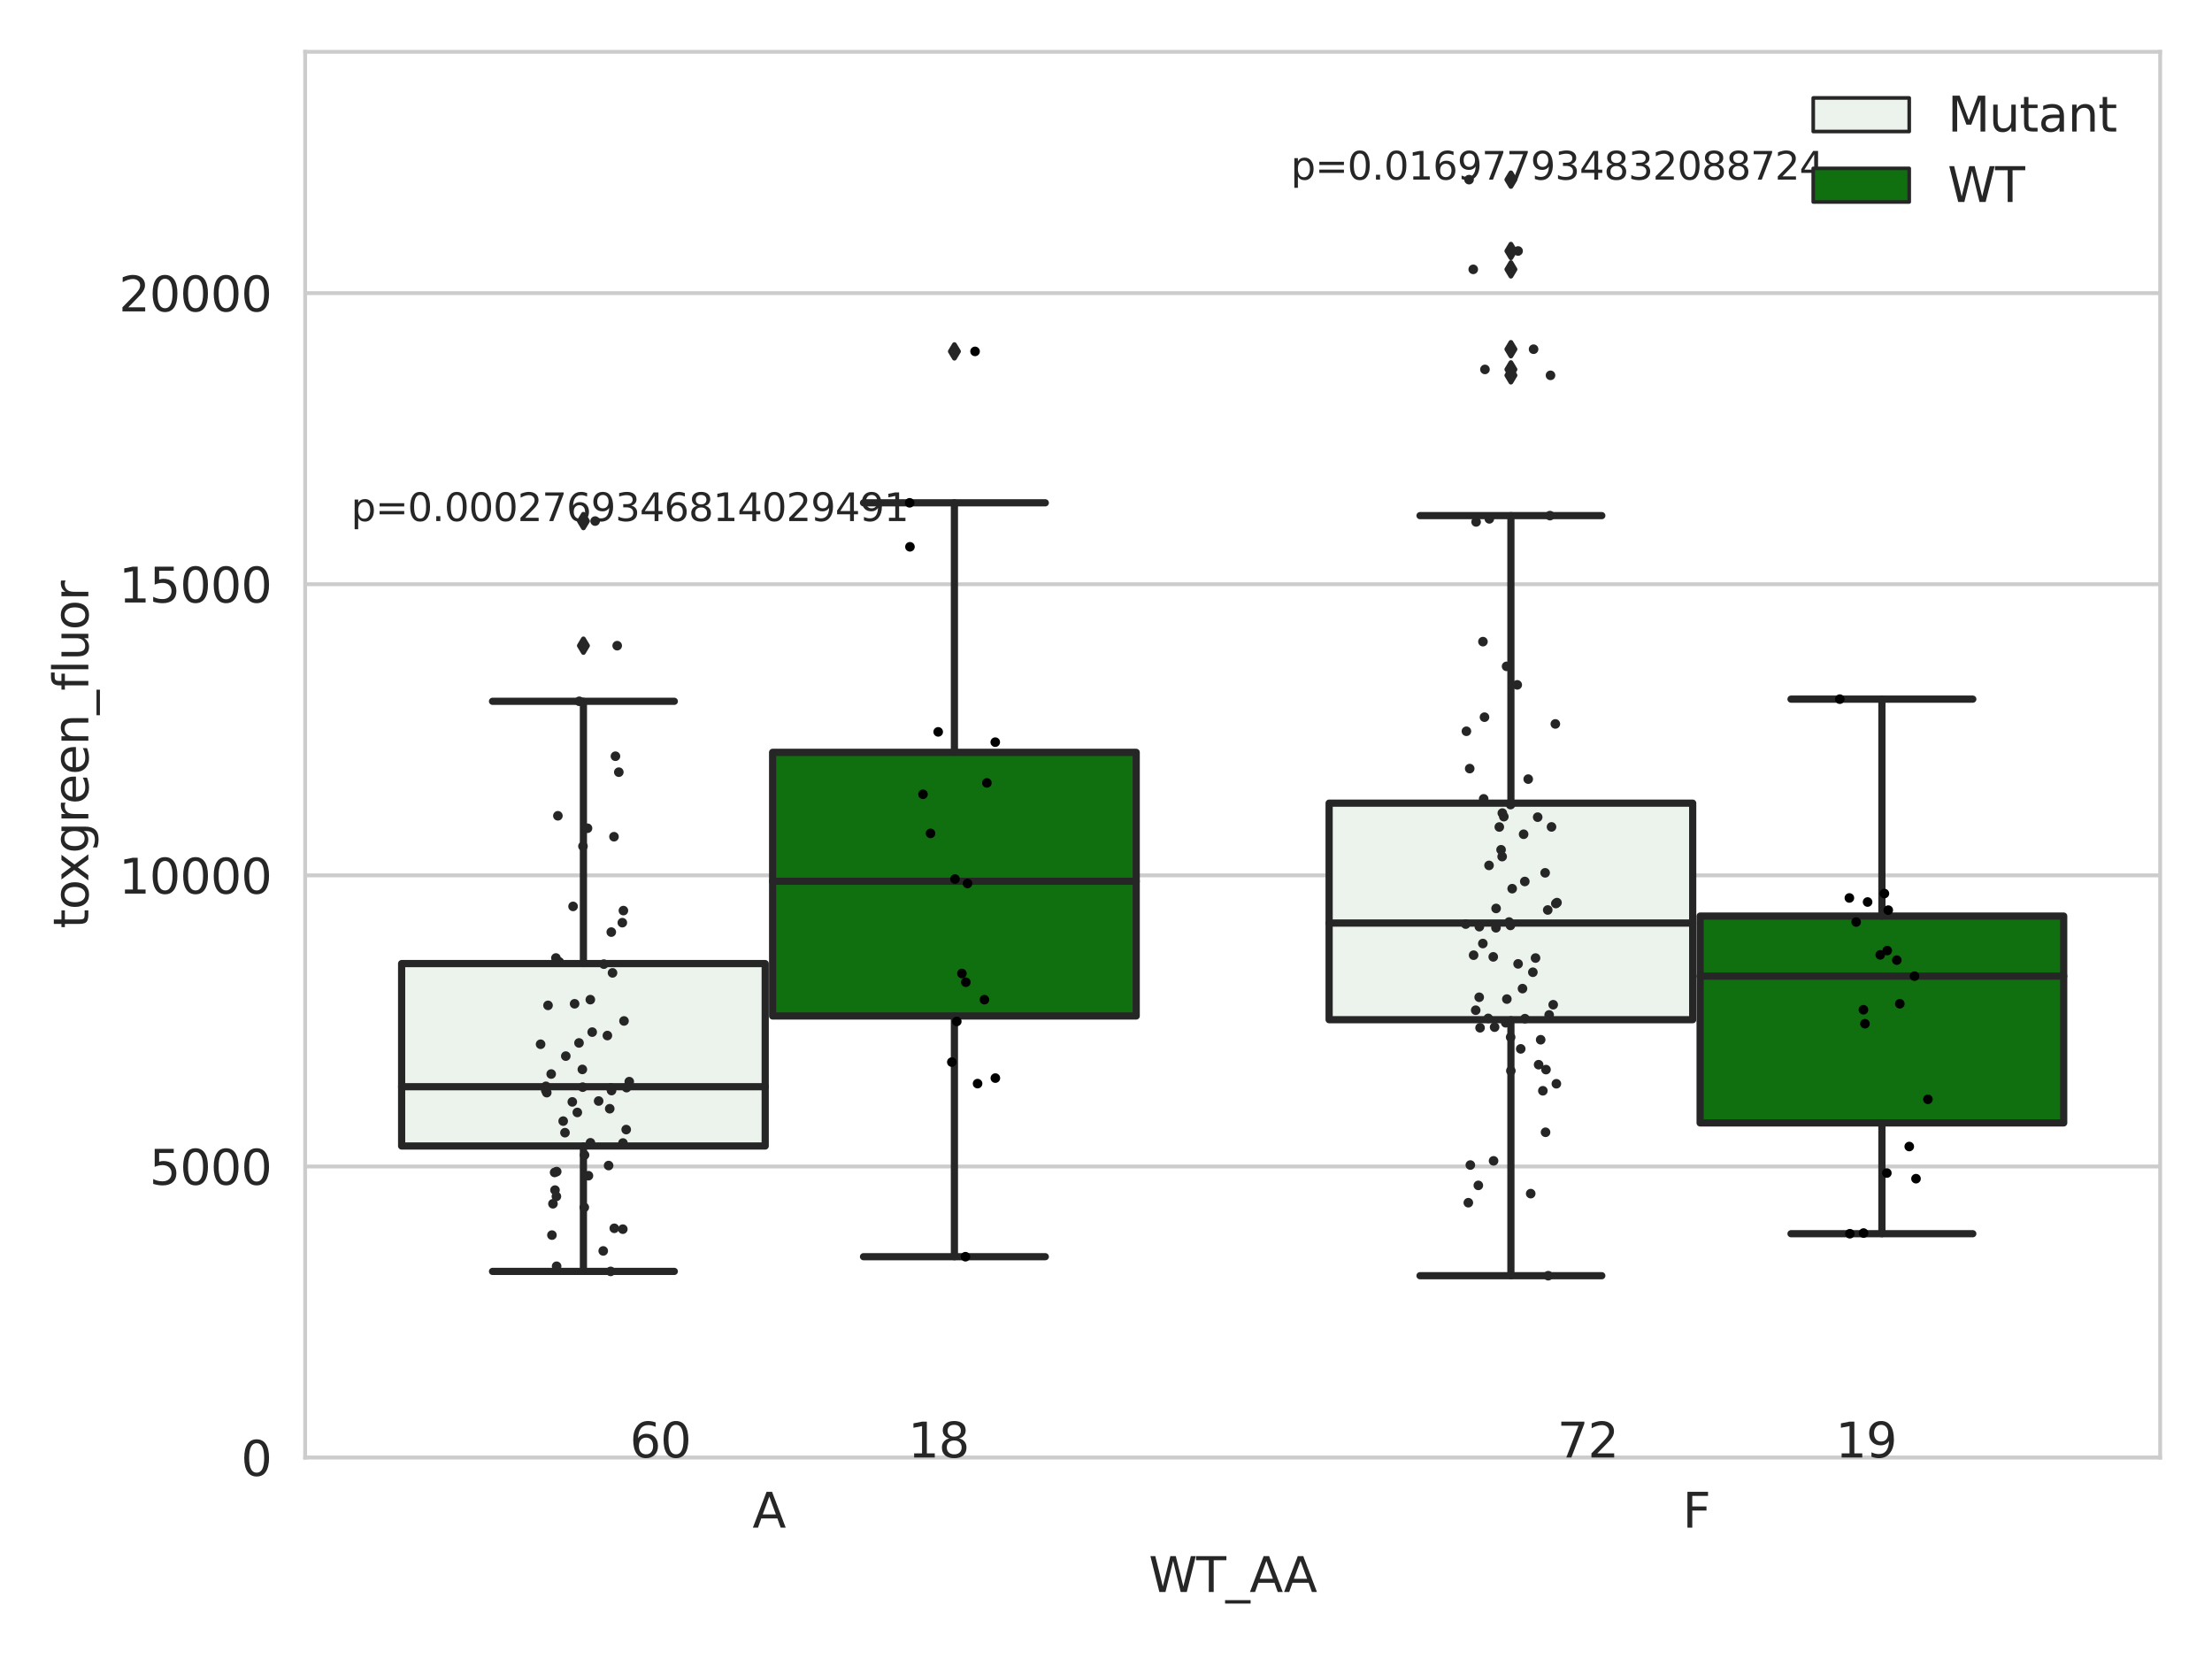 <?xml version="1.0" encoding="utf-8" standalone="no"?>
<!DOCTYPE svg PUBLIC "-//W3C//DTD SVG 1.1//EN"
  "http://www.w3.org/Graphics/SVG/1.1/DTD/svg11.dtd">
<svg xmlns:xlink="http://www.w3.org/1999/xlink" width="460.8pt" height="345.6pt" viewBox="0 0 460.8 345.6" xmlns="http://www.w3.org/2000/svg" version="1.1">
 <defs>
  <style type="text/css">*{stroke-linejoin: round; stroke-linecap: butt}</style>
 </defs>
 <g id="figure_1">
  <g id="patch_1">
   <path d="M 0 345.6 
L 460.8 345.6 
L 460.8 0 
L 0 0 
z
" style="fill: #ffffff"/>
  </g>
  <g id="axes_1">
   <g id="patch_2">
    <path d="M 63.571 303.64 
L 450 303.64 
L 450 10.8 
L 63.571 10.8 
z
" style="fill: #ffffff"/>
   </g>
   <g id="matplotlib.axis_1">
    <g id="xtick_1">
     <g id="text_1">
      <!-- A -->
      <g style="fill: #262626" transform="translate(156.758 318.238) scale(0.1 -0.1)">
       <defs>
        <path id="DejaVuSans-41" d="M 2188 4044 
L 1331 1722 
L 3047 1722 
L 2188 4044 
z
M 1831 4666 
L 2547 4666 
L 4325 0 
L 3669 0 
L 3244 1197 
L 1141 1197 
L 716 0 
L 50 0 
L 1831 4666 
z
" transform="scale(0.016)"/>
       </defs>
       <use xlink:href="#DejaVuSans-41"/>
      </g>
     </g>
    </g>
    <g id="xtick_2">
     <g id="text_2">
      <!-- F -->
      <g style="fill: #262626" transform="translate(350.517 318.238) scale(0.1 -0.1)">
       <defs>
        <path id="DejaVuSans-46" d="M 628 4666 
L 3309 4666 
L 3309 4134 
L 1259 4134 
L 1259 2759 
L 3109 2759 
L 3109 2228 
L 1259 2228 
L 1259 0 
L 628 0 
L 628 4666 
z
" transform="scale(0.016)"/>
       </defs>
       <use xlink:href="#DejaVuSans-46"/>
      </g>
     </g>
    </g>
    <g id="text_3">
     <!-- WT_AA -->
     <g style="fill: #262626" transform="translate(239.31 331.638) scale(0.1 -0.1)">
      <defs>
       <path id="DejaVuSans-57" d="M 213 4666 
L 850 4666 
L 1831 722 
L 2809 4666 
L 3519 4666 
L 4500 722 
L 5478 4666 
L 6119 4666 
L 4947 0 
L 4153 0 
L 3169 4050 
L 2175 0 
L 1381 0 
L 213 4666 
z
" transform="scale(0.016)"/>
       <path id="DejaVuSans-54" d="M -19 4666 
L 3928 4666 
L 3928 4134 
L 2272 4134 
L 2272 0 
L 1638 0 
L 1638 4134 
L -19 4134 
L -19 4666 
z
" transform="scale(0.016)"/>
       <path id="DejaVuSans-5f" d="M 3263 -1063 
L 3263 -1509 
L -63 -1509 
L -63 -1063 
L 3263 -1063 
z
" transform="scale(0.016)"/>
      </defs>
      <use xlink:href="#DejaVuSans-57"/>
      <use xlink:href="#DejaVuSans-54" x="98.877"/>
      <use xlink:href="#DejaVuSans-5f" x="159.961"/>
      <use xlink:href="#DejaVuSans-41" x="209.961"/>
      <use xlink:href="#DejaVuSans-41" x="281.119"/>
     </g>
    </g>
   </g>
   <g id="matplotlib.axis_2">
    <g id="ytick_1">
     <g id="line2d_1">
      <path d="M 63.571 303.64 
L 450 303.64 
" clip-path="url(#p0cdde1cd32)" style="fill: none; stroke: #cccccc; stroke-width: 0.8; stroke-linecap: round"/>
     </g>
     <g id="text_4">
      <!-- 0 -->
      <g style="fill: #262626" transform="translate(50.209 307.439) scale(0.1 -0.1)">
       <defs>
        <path id="DejaVuSans-30" d="M 2034 4250 
Q 1547 4250 1301 3770 
Q 1056 3291 1056 2328 
Q 1056 1369 1301 889 
Q 1547 409 2034 409 
Q 2525 409 2770 889 
Q 3016 1369 3016 2328 
Q 3016 3291 2770 3770 
Q 2525 4250 2034 4250 
z
M 2034 4750 
Q 2819 4750 3233 4129 
Q 3647 3509 3647 2328 
Q 3647 1150 3233 529 
Q 2819 -91 2034 -91 
Q 1250 -91 836 529 
Q 422 1150 422 2328 
Q 422 3509 836 4129 
Q 1250 4750 2034 4750 
z
" transform="scale(0.016)"/>
       </defs>
       <use xlink:href="#DejaVuSans-30"/>
      </g>
     </g>
    </g>
    <g id="ytick_2">
     <g id="line2d_2">
      <path d="M 63.571 242.997 
L 450 242.997 
" clip-path="url(#p0cdde1cd32)" style="fill: none; stroke: #cccccc; stroke-width: 0.8; stroke-linecap: round"/>
     </g>
     <g id="text_5">
      <!-- 5000 -->
      <g style="fill: #262626" transform="translate(31.121 246.796) scale(0.1 -0.1)">
       <defs>
        <path id="DejaVuSans-35" d="M 691 4666 
L 3169 4666 
L 3169 4134 
L 1269 4134 
L 1269 2991 
Q 1406 3038 1543 3061 
Q 1681 3084 1819 3084 
Q 2600 3084 3056 2656 
Q 3513 2228 3513 1497 
Q 3513 744 3044 326 
Q 2575 -91 1722 -91 
Q 1428 -91 1123 -41 
Q 819 9 494 109 
L 494 744 
Q 775 591 1075 516 
Q 1375 441 1709 441 
Q 2250 441 2565 725 
Q 2881 1009 2881 1497 
Q 2881 1984 2565 2268 
Q 2250 2553 1709 2553 
Q 1456 2553 1204 2497 
Q 953 2441 691 2322 
L 691 4666 
z
" transform="scale(0.016)"/>
       </defs>
       <use xlink:href="#DejaVuSans-35"/>
       <use xlink:href="#DejaVuSans-30" x="63.623"/>
       <use xlink:href="#DejaVuSans-30" x="127.246"/>
       <use xlink:href="#DejaVuSans-30" x="190.869"/>
      </g>
     </g>
    </g>
    <g id="ytick_3">
     <g id="line2d_3">
      <path d="M 63.571 182.354 
L 450 182.354 
" clip-path="url(#p0cdde1cd32)" style="fill: none; stroke: #cccccc; stroke-width: 0.8; stroke-linecap: round"/>
     </g>
     <g id="text_6">
      <!-- 10000 -->
      <g style="fill: #262626" transform="translate(24.759 186.153) scale(0.1 -0.1)">
       <defs>
        <path id="DejaVuSans-31" d="M 794 531 
L 1825 531 
L 1825 4091 
L 703 3866 
L 703 4441 
L 1819 4666 
L 2450 4666 
L 2450 531 
L 3481 531 
L 3481 0 
L 794 0 
L 794 531 
z
" transform="scale(0.016)"/>
       </defs>
       <use xlink:href="#DejaVuSans-31"/>
       <use xlink:href="#DejaVuSans-30" x="63.623"/>
       <use xlink:href="#DejaVuSans-30" x="127.246"/>
       <use xlink:href="#DejaVuSans-30" x="190.869"/>
       <use xlink:href="#DejaVuSans-30" x="254.492"/>
      </g>
     </g>
    </g>
    <g id="ytick_4">
     <g id="line2d_4">
      <path d="M 63.571 121.711 
L 450 121.711 
" clip-path="url(#p0cdde1cd32)" style="fill: none; stroke: #cccccc; stroke-width: 0.8; stroke-linecap: round"/>
     </g>
     <g id="text_7">
      <!-- 15000 -->
      <g style="fill: #262626" transform="translate(24.759 125.511) scale(0.1 -0.1)">
       <use xlink:href="#DejaVuSans-31"/>
       <use xlink:href="#DejaVuSans-35" x="63.623"/>
       <use xlink:href="#DejaVuSans-30" x="127.246"/>
       <use xlink:href="#DejaVuSans-30" x="190.869"/>
       <use xlink:href="#DejaVuSans-30" x="254.492"/>
      </g>
     </g>
    </g>
    <g id="ytick_5">
     <g id="line2d_5">
      <path d="M 63.571 61.069 
L 450 61.069 
" clip-path="url(#p0cdde1cd32)" style="fill: none; stroke: #cccccc; stroke-width: 0.8; stroke-linecap: round"/>
     </g>
     <g id="text_8">
      <!-- 20000 -->
      <g style="fill: #262626" transform="translate(24.759 64.868) scale(0.1 -0.1)">
       <defs>
        <path id="DejaVuSans-32" d="M 1228 531 
L 3431 531 
L 3431 0 
L 469 0 
L 469 531 
Q 828 903 1448 1529 
Q 2069 2156 2228 2338 
Q 2531 2678 2651 2914 
Q 2772 3150 2772 3378 
Q 2772 3750 2511 3984 
Q 2250 4219 1831 4219 
Q 1534 4219 1204 4116 
Q 875 4013 500 3803 
L 500 4441 
Q 881 4594 1212 4672 
Q 1544 4750 1819 4750 
Q 2544 4750 2975 4387 
Q 3406 4025 3406 3419 
Q 3406 3131 3298 2873 
Q 3191 2616 2906 2266 
Q 2828 2175 2409 1742 
Q 1991 1309 1228 531 
z
" transform="scale(0.016)"/>
       </defs>
       <use xlink:href="#DejaVuSans-32"/>
       <use xlink:href="#DejaVuSans-30" x="63.623"/>
       <use xlink:href="#DejaVuSans-30" x="127.246"/>
       <use xlink:href="#DejaVuSans-30" x="190.869"/>
       <use xlink:href="#DejaVuSans-30" x="254.492"/>
      </g>
     </g>
    </g>
    <g id="text_9">
     <!-- toxgreen_fluor -->
     <g style="fill: #262626" transform="translate(18.401 193.415) rotate(-90) scale(0.1 -0.1)">
      <defs>
       <path id="DejaVuSans-74" d="M 1172 4494 
L 1172 3500 
L 2356 3500 
L 2356 3053 
L 1172 3053 
L 1172 1153 
Q 1172 725 1289 603 
Q 1406 481 1766 481 
L 2356 481 
L 2356 0 
L 1766 0 
Q 1100 0 847 248 
Q 594 497 594 1153 
L 594 3053 
L 172 3053 
L 172 3500 
L 594 3500 
L 594 4494 
L 1172 4494 
z
" transform="scale(0.016)"/>
       <path id="DejaVuSans-6f" d="M 1959 3097 
Q 1497 3097 1228 2736 
Q 959 2375 959 1747 
Q 959 1119 1226 758 
Q 1494 397 1959 397 
Q 2419 397 2687 759 
Q 2956 1122 2956 1747 
Q 2956 2369 2687 2733 
Q 2419 3097 1959 3097 
z
M 1959 3584 
Q 2709 3584 3137 3096 
Q 3566 2609 3566 1747 
Q 3566 888 3137 398 
Q 2709 -91 1959 -91 
Q 1206 -91 779 398 
Q 353 888 353 1747 
Q 353 2609 779 3096 
Q 1206 3584 1959 3584 
z
" transform="scale(0.016)"/>
       <path id="DejaVuSans-78" d="M 3513 3500 
L 2247 1797 
L 3578 0 
L 2900 0 
L 1881 1375 
L 863 0 
L 184 0 
L 1544 1831 
L 300 3500 
L 978 3500 
L 1906 2253 
L 2834 3500 
L 3513 3500 
z
" transform="scale(0.016)"/>
       <path id="DejaVuSans-67" d="M 2906 1791 
Q 2906 2416 2648 2759 
Q 2391 3103 1925 3103 
Q 1463 3103 1205 2759 
Q 947 2416 947 1791 
Q 947 1169 1205 825 
Q 1463 481 1925 481 
Q 2391 481 2648 825 
Q 2906 1169 2906 1791 
z
M 3481 434 
Q 3481 -459 3084 -895 
Q 2688 -1331 1869 -1331 
Q 1566 -1331 1297 -1286 
Q 1028 -1241 775 -1147 
L 775 -588 
Q 1028 -725 1275 -790 
Q 1522 -856 1778 -856 
Q 2344 -856 2625 -561 
Q 2906 -266 2906 331 
L 2906 616 
Q 2728 306 2450 153 
Q 2172 0 1784 0 
Q 1141 0 747 490 
Q 353 981 353 1791 
Q 353 2603 747 3093 
Q 1141 3584 1784 3584 
Q 2172 3584 2450 3431 
Q 2728 3278 2906 2969 
L 2906 3500 
L 3481 3500 
L 3481 434 
z
" transform="scale(0.016)"/>
       <path id="DejaVuSans-72" d="M 2631 2963 
Q 2534 3019 2420 3045 
Q 2306 3072 2169 3072 
Q 1681 3072 1420 2755 
Q 1159 2438 1159 1844 
L 1159 0 
L 581 0 
L 581 3500 
L 1159 3500 
L 1159 2956 
Q 1341 3275 1631 3429 
Q 1922 3584 2338 3584 
Q 2397 3584 2469 3576 
Q 2541 3569 2628 3553 
L 2631 2963 
z
" transform="scale(0.016)"/>
       <path id="DejaVuSans-65" d="M 3597 1894 
L 3597 1613 
L 953 1613 
Q 991 1019 1311 708 
Q 1631 397 2203 397 
Q 2534 397 2845 478 
Q 3156 559 3463 722 
L 3463 178 
Q 3153 47 2828 -22 
Q 2503 -91 2169 -91 
Q 1331 -91 842 396 
Q 353 884 353 1716 
Q 353 2575 817 3079 
Q 1281 3584 2069 3584 
Q 2775 3584 3186 3129 
Q 3597 2675 3597 1894 
z
M 3022 2063 
Q 3016 2534 2758 2815 
Q 2500 3097 2075 3097 
Q 1594 3097 1305 2825 
Q 1016 2553 972 2059 
L 3022 2063 
z
" transform="scale(0.016)"/>
       <path id="DejaVuSans-6e" d="M 3513 2113 
L 3513 0 
L 2938 0 
L 2938 2094 
Q 2938 2591 2744 2837 
Q 2550 3084 2163 3084 
Q 1697 3084 1428 2787 
Q 1159 2491 1159 1978 
L 1159 0 
L 581 0 
L 581 3500 
L 1159 3500 
L 1159 2956 
Q 1366 3272 1645 3428 
Q 1925 3584 2291 3584 
Q 2894 3584 3203 3211 
Q 3513 2838 3513 2113 
z
" transform="scale(0.016)"/>
       <path id="DejaVuSans-66" d="M 2375 4863 
L 2375 4384 
L 1825 4384 
Q 1516 4384 1395 4259 
Q 1275 4134 1275 3809 
L 1275 3500 
L 2222 3500 
L 2222 3053 
L 1275 3053 
L 1275 0 
L 697 0 
L 697 3053 
L 147 3053 
L 147 3500 
L 697 3500 
L 697 3744 
Q 697 4328 969 4595 
Q 1241 4863 1831 4863 
L 2375 4863 
z
" transform="scale(0.016)"/>
       <path id="DejaVuSans-6c" d="M 603 4863 
L 1178 4863 
L 1178 0 
L 603 0 
L 603 4863 
z
" transform="scale(0.016)"/>
       <path id="DejaVuSans-75" d="M 544 1381 
L 544 3500 
L 1119 3500 
L 1119 1403 
Q 1119 906 1312 657 
Q 1506 409 1894 409 
Q 2359 409 2629 706 
Q 2900 1003 2900 1516 
L 2900 3500 
L 3475 3500 
L 3475 0 
L 2900 0 
L 2900 538 
Q 2691 219 2414 64 
Q 2138 -91 1772 -91 
Q 1169 -91 856 284 
Q 544 659 544 1381 
z
M 1991 3584 
L 1991 3584 
z
" transform="scale(0.016)"/>
      </defs>
      <use xlink:href="#DejaVuSans-74"/>
      <use xlink:href="#DejaVuSans-6f" x="39.209"/>
      <use xlink:href="#DejaVuSans-78" x="97.266"/>
      <use xlink:href="#DejaVuSans-67" x="156.445"/>
      <use xlink:href="#DejaVuSans-72" x="219.922"/>
      <use xlink:href="#DejaVuSans-65" x="258.785"/>
      <use xlink:href="#DejaVuSans-65" x="320.309"/>
      <use xlink:href="#DejaVuSans-6e" x="381.832"/>
      <use xlink:href="#DejaVuSans-5f" x="445.211"/>
      <use xlink:href="#DejaVuSans-66" x="495.211"/>
      <use xlink:href="#DejaVuSans-6c" x="530.416"/>
      <use xlink:href="#DejaVuSans-75" x="558.199"/>
      <use xlink:href="#DejaVuSans-6f" x="621.578"/>
      <use xlink:href="#DejaVuSans-72" x="682.76"/>
     </g>
    </g>
   </g>
   <g id="patch_3">
    <path d="M 83.666 238.735 
L 159.406 238.735 
L 159.406 200.73 
L 83.666 200.73 
L 83.666 238.735 
z
" clip-path="url(#p0cdde1cd32)" style="fill: #ecf2ec; stroke: #262626; stroke-width: 1.5; stroke-linejoin: miter"/>
   </g>
   <g id="patch_4">
    <path d="M 160.951 211.649 
L 236.691 211.649 
L 236.691 156.727 
L 160.951 156.727 
L 160.951 211.649 
z
" clip-path="url(#p0cdde1cd32)" style="fill: #107010; stroke: #262626; stroke-width: 1.5; stroke-linejoin: miter"/>
   </g>
   <g id="patch_5">
    <path d="M 276.88 212.421 
L 352.62 212.421 
L 352.62 167.311 
L 276.88 167.311 
L 276.88 212.421 
z
" clip-path="url(#p0cdde1cd32)" style="fill: #ecf2ec; stroke: #262626; stroke-width: 1.5; stroke-linejoin: miter"/>
   </g>
   <g id="patch_6">
    <path d="M 354.166 233.923 
L 429.906 233.923 
L 429.906 190.834 
L 354.166 190.834 
L 354.166 233.923 
z
" clip-path="url(#p0cdde1cd32)" style="fill: #107010; stroke: #262626; stroke-width: 1.5; stroke-linejoin: miter"/>
   </g>
   <g id="patch_7">
    <path d="M 160.178 303.64 
L 160.178 303.64 
L 160.178 303.64 
L 160.178 303.64 
z
" clip-path="url(#p0cdde1cd32)" style="fill: #ecf2ec; stroke: #262626; stroke-width: 0.75; stroke-linejoin: miter"/>
   </g>
   <g id="patch_8">
    <path d="M 160.178 303.64 
L 160.178 303.64 
L 160.178 303.64 
L 160.178 303.64 
z
" clip-path="url(#p0cdde1cd32)" style="fill: #107010; stroke: #262626; stroke-width: 0.75; stroke-linejoin: miter"/>
   </g>
   <g id="PathCollection_1"/>
   <g id="PathCollection_2"/>
   <g id="line2d_6">
    <path d="M 121.536 238.735 
L 121.536 264.855 
" clip-path="url(#p0cdde1cd32)" style="fill: none; stroke: #262626; stroke-width: 1.5; stroke-linecap: round"/>
   </g>
   <g id="line2d_7">
    <path d="M 121.536 200.73 
L 121.536 146.092 
" clip-path="url(#p0cdde1cd32)" style="fill: none; stroke: #262626; stroke-width: 1.5; stroke-linecap: round"/>
   </g>
   <g id="line2d_8">
    <path d="M 102.601 264.855 
L 140.471 264.855 
" clip-path="url(#p0cdde1cd32)" style="fill: none; stroke: #262626; stroke-width: 1.5; stroke-linecap: round"/>
   </g>
   <g id="line2d_9">
    <path d="M 102.601 146.092 
L 140.471 146.092 
" clip-path="url(#p0cdde1cd32)" style="fill: none; stroke: #262626; stroke-width: 1.5; stroke-linecap: round"/>
   </g>
   <g id="line2d_10">
    <defs>
     <path id="md5983e8d3a" d="M -0 1.414 
L 0.849 0 
L 0 -1.414 
L -0.849 -0 
z
" style="stroke: #262626; stroke-linejoin: miter"/>
    </defs>
    <g clip-path="url(#p0cdde1cd32)">
     <use xlink:href="#md5983e8d3a" x="121.536" y="108.549" style="fill: #262626; stroke: #262626; stroke-linejoin: miter"/>
     <use xlink:href="#md5983e8d3a" x="121.536" y="134.507" style="fill: #262626; stroke: #262626; stroke-linejoin: miter"/>
    </g>
   </g>
   <g id="line2d_11">
    <path d="M 198.821 211.649 
L 198.821 261.792 
" clip-path="url(#p0cdde1cd32)" style="fill: none; stroke: #262626; stroke-width: 1.5; stroke-linecap: round"/>
   </g>
   <g id="line2d_12">
    <path d="M 198.821 156.727 
L 198.821 104.744 
" clip-path="url(#p0cdde1cd32)" style="fill: none; stroke: #262626; stroke-width: 1.5; stroke-linecap: round"/>
   </g>
   <g id="line2d_13">
    <path d="M 179.886 261.792 
L 217.756 261.792 
" clip-path="url(#p0cdde1cd32)" style="fill: none; stroke: #262626; stroke-width: 1.5; stroke-linecap: round"/>
   </g>
   <g id="line2d_14">
    <path d="M 179.886 104.744 
L 217.756 104.744 
" clip-path="url(#p0cdde1cd32)" style="fill: none; stroke: #262626; stroke-width: 1.5; stroke-linecap: round"/>
   </g>
   <g id="line2d_15">
    <g clip-path="url(#p0cdde1cd32)">
     <use xlink:href="#md5983e8d3a" x="198.821" y="73.203" style="fill: #262626; stroke: #262626; stroke-linejoin: miter"/>
    </g>
   </g>
   <g id="line2d_16">
    <path d="M 314.75 212.421 
L 314.75 265.753 
" clip-path="url(#p0cdde1cd32)" style="fill: none; stroke: #262626; stroke-width: 1.5; stroke-linecap: round"/>
   </g>
   <g id="line2d_17">
    <path d="M 314.75 167.311 
L 314.75 107.414 
" clip-path="url(#p0cdde1cd32)" style="fill: none; stroke: #262626; stroke-width: 1.5; stroke-linecap: round"/>
   </g>
   <g id="line2d_18">
    <path d="M 295.815 265.753 
L 333.685 265.753 
" clip-path="url(#p0cdde1cd32)" style="fill: none; stroke: #262626; stroke-width: 1.5; stroke-linecap: round"/>
   </g>
   <g id="line2d_19">
    <path d="M 295.815 107.414 
L 333.685 107.414 
" clip-path="url(#p0cdde1cd32)" style="fill: none; stroke: #262626; stroke-width: 1.5; stroke-linecap: round"/>
   </g>
   <g id="line2d_20">
    <g clip-path="url(#p0cdde1cd32)">
     <use xlink:href="#md5983e8d3a" x="314.75" y="76.957" style="fill: #262626; stroke: #262626; stroke-linejoin: miter"/>
     <use xlink:href="#md5983e8d3a" x="314.75" y="56.112" style="fill: #262626; stroke: #262626; stroke-linejoin: miter"/>
     <use xlink:href="#md5983e8d3a" x="314.75" y="52.284" style="fill: #262626; stroke: #262626; stroke-linejoin: miter"/>
     <use xlink:href="#md5983e8d3a" x="314.75" y="78.189" style="fill: #262626; stroke: #262626; stroke-linejoin: miter"/>
     <use xlink:href="#md5983e8d3a" x="314.75" y="72.745" style="fill: #262626; stroke: #262626; stroke-linejoin: miter"/>
     <use xlink:href="#md5983e8d3a" x="314.75" y="37.422" style="fill: #262626; stroke: #262626; stroke-linejoin: miter"/>
    </g>
   </g>
   <g id="line2d_21">
    <path d="M 392.036 233.923 
L 392.036 257.005 
" clip-path="url(#p0cdde1cd32)" style="fill: none; stroke: #262626; stroke-width: 1.5; stroke-linecap: round"/>
   </g>
   <g id="line2d_22">
    <path d="M 392.036 190.834 
L 392.036 145.644 
" clip-path="url(#p0cdde1cd32)" style="fill: none; stroke: #262626; stroke-width: 1.5; stroke-linecap: round"/>
   </g>
   <g id="line2d_23">
    <path d="M 373.101 257.005 
L 410.971 257.005 
" clip-path="url(#p0cdde1cd32)" style="fill: none; stroke: #262626; stroke-width: 1.5; stroke-linecap: round"/>
   </g>
   <g id="line2d_24">
    <path d="M 373.101 145.644 
L 410.971 145.644 
" clip-path="url(#p0cdde1cd32)" style="fill: none; stroke: #262626; stroke-width: 1.5; stroke-linecap: round"/>
   </g>
   <g id="line2d_25"/>
   <g id="line2d_26">
    <path d="M 83.666 226.387 
L 159.406 226.387 
" clip-path="url(#p0cdde1cd32)" style="fill: none; stroke: #262626; stroke-width: 1.5; stroke-linecap: round"/>
   </g>
   <g id="line2d_27">
    <path d="M 160.951 183.583 
L 236.691 183.583 
" clip-path="url(#p0cdde1cd32)" style="fill: none; stroke: #262626; stroke-width: 1.5; stroke-linecap: round"/>
   </g>
   <g id="line2d_28">
    <path d="M 276.88 192.289 
L 352.62 192.289 
" clip-path="url(#p0cdde1cd32)" style="fill: none; stroke: #262626; stroke-width: 1.5; stroke-linecap: round"/>
   </g>
   <g id="line2d_29">
    <path d="M 354.166 203.349 
L 429.906 203.349 
" clip-path="url(#p0cdde1cd32)" style="fill: none; stroke: #262626; stroke-width: 1.5; stroke-linecap: round"/>
   </g>
   <g id="patch_9">
    <path d="M 63.571 303.64 
L 63.571 10.8 
" style="fill: none; stroke: #cccccc; stroke-width: 0.8; stroke-linejoin: miter; stroke-linecap: square"/>
   </g>
   <g id="patch_10">
    <path d="M 450 303.64 
L 450 10.8 
" style="fill: none; stroke: #cccccc; stroke-width: 0.8; stroke-linejoin: miter; stroke-linecap: square"/>
   </g>
   <g id="patch_11">
    <path d="M 63.571 303.64 
L 450 303.64 
" style="fill: none; stroke: #cccccc; stroke-width: 0.8; stroke-linejoin: miter; stroke-linecap: square"/>
   </g>
   <g id="patch_12">
    <path d="M 63.571 10.8 
L 450 10.8 
" style="fill: none; stroke: #cccccc; stroke-width: 0.8; stroke-linejoin: miter; stroke-linecap: square"/>
   </g>
   <g id="PathCollection_3">
    <defs>
     <path id="C0_0_8a0ca71377" d="M 0 1 
C 0.265 1 0.52 0.895 0.707 0.707 
C 0.895 0.52 1 0.265 1 -0 
C 1 -0.265 0.895 -0.52 0.707 -0.707 
C 0.52 -0.895 0.265 -1 0 -1 
C -0.265 -1 -0.52 -0.895 -0.707 -0.707 
C -0.895 -0.52 -1 -0.265 -1 0 
C -1 0.265 -0.895 0.52 -0.707 0.707 
C -0.52 0.895 -0.265 1 0 1 
z
"/>
    </defs>
    <g clip-path="url(#p0cdde1cd32)">
     <use xlink:href="#C0_0_8a0ca71377" x="127.34" y="194.174" style="fill: #262626"/>
    </g>
    <g clip-path="url(#p0cdde1cd32)">
     <use xlink:href="#C0_0_8a0ca71377" x="115.536" y="244.243" style="fill: #262626"/>
    </g>
    <g clip-path="url(#p0cdde1cd32)">
     <use xlink:href="#C0_0_8a0ca71377" x="125.79" y="200.846" style="fill: #262626"/>
    </g>
    <g clip-path="url(#p0cdde1cd32)">
     <use xlink:href="#C0_0_8a0ca71377" x="125.663" y="260.591" style="fill: #262626"/>
    </g>
    <g clip-path="url(#p0cdde1cd32)">
     <use xlink:href="#C0_0_8a0ca71377" x="123.365" y="215.009" style="fill: #262626"/>
    </g>
    <g clip-path="url(#p0cdde1cd32)">
     <use xlink:href="#C0_0_8a0ca71377" x="120.676" y="146.092" style="fill: #262626"/>
    </g>
    <g clip-path="url(#p0cdde1cd32)">
     <use xlink:href="#C0_0_8a0ca71377" x="117.694" y="235.959" style="fill: #262626"/>
    </g>
    <g clip-path="url(#p0cdde1cd32)">
     <use xlink:href="#C0_0_8a0ca71377" x="128.208" y="157.535" style="fill: #262626"/>
    </g>
    <g clip-path="url(#p0cdde1cd32)">
     <use xlink:href="#C0_0_8a0ca71377" x="123.979" y="108.549" style="fill: #262626"/>
    </g>
    <g clip-path="url(#p0cdde1cd32)">
     <use xlink:href="#C0_0_8a0ca71377" x="121.773" y="240.611" style="fill: #262626"/>
    </g>
    <g clip-path="url(#p0cdde1cd32)">
     <use xlink:href="#C0_0_8a0ca71377" x="129.992" y="212.682" style="fill: #262626"/>
    </g>
    <g clip-path="url(#p0cdde1cd32)">
     <use xlink:href="#C0_0_8a0ca71377" x="124.706" y="229.366" style="fill: #262626"/>
    </g>
    <g clip-path="url(#p0cdde1cd32)">
     <use xlink:href="#C0_0_8a0ca71377" x="129.772" y="238.11" style="fill: #262626"/>
    </g>
    <g clip-path="url(#p0cdde1cd32)">
     <use xlink:href="#C0_0_8a0ca71377" x="126.529" y="215.723" style="fill: #262626"/>
    </g>
    <g clip-path="url(#p0cdde1cd32)">
     <use xlink:href="#C0_0_8a0ca71377" x="117.864" y="220.005" style="fill: #262626"/>
    </g>
    <g clip-path="url(#p0cdde1cd32)">
     <use xlink:href="#C0_0_8a0ca71377" x="121.441" y="176.288" style="fill: #262626"/>
    </g>
    <g clip-path="url(#p0cdde1cd32)">
     <use xlink:href="#C0_0_8a0ca71377" x="115.19" y="250.767" style="fill: #262626"/>
    </g>
    <g clip-path="url(#p0cdde1cd32)">
     <use xlink:href="#C0_0_8a0ca71377" x="127.599" y="202.668" style="fill: #262626"/>
    </g>
    <g clip-path="url(#p0cdde1cd32)">
     <use xlink:href="#C0_0_8a0ca71377" x="119.702" y="209.107" style="fill: #262626"/>
    </g>
    <g clip-path="url(#p0cdde1cd32)">
     <use xlink:href="#C0_0_8a0ca71377" x="127.969" y="255.877" style="fill: #262626"/>
    </g>
    <g clip-path="url(#p0cdde1cd32)">
     <use xlink:href="#C0_0_8a0ca71377" x="126.784" y="242.803" style="fill: #262626"/>
    </g>
    <g clip-path="url(#p0cdde1cd32)">
     <use xlink:href="#C0_0_8a0ca71377" x="129.744" y="256.057" style="fill: #262626"/>
    </g>
    <g clip-path="url(#p0cdde1cd32)">
     <use xlink:href="#C0_0_8a0ca71377" x="120.267" y="231.741" style="fill: #262626"/>
    </g>
    <g clip-path="url(#p0cdde1cd32)">
     <use xlink:href="#C0_0_8a0ca71377" x="129.866" y="189.694" style="fill: #262626"/>
    </g>
    <g clip-path="url(#p0cdde1cd32)">
     <use xlink:href="#C0_0_8a0ca71377" x="116.219" y="169.944" style="fill: #262626"/>
    </g>
    <g clip-path="url(#p0cdde1cd32)">
     <use xlink:href="#C0_0_8a0ca71377" x="113.728" y="226.301" style="fill: #262626"/>
    </g>
    <g clip-path="url(#p0cdde1cd32)">
     <use xlink:href="#C0_0_8a0ca71377" x="127.227" y="226.624" style="fill: #262626"/>
    </g>
    <g clip-path="url(#p0cdde1cd32)">
     <use xlink:href="#C0_0_8a0ca71377" x="115.909" y="249.239" style="fill: #262626"/>
    </g>
    <g clip-path="url(#p0cdde1cd32)">
     <use xlink:href="#C0_0_8a0ca71377" x="127.905" y="174.303" style="fill: #262626"/>
    </g>
    <g clip-path="url(#p0cdde1cd32)">
     <use xlink:href="#C0_0_8a0ca71377" x="119.222" y="229.543" style="fill: #262626"/>
    </g>
    <g clip-path="url(#p0cdde1cd32)">
     <use xlink:href="#C0_0_8a0ca71377" x="113.901" y="227.618" style="fill: #262626"/>
    </g>
    <g clip-path="url(#p0cdde1cd32)">
     <use xlink:href="#C0_0_8a0ca71377" x="115.618" y="247.919" style="fill: #262626"/>
    </g>
    <g clip-path="url(#p0cdde1cd32)">
     <use xlink:href="#C0_0_8a0ca71377" x="121.315" y="222.778" style="fill: #262626"/>
    </g>
    <g clip-path="url(#p0cdde1cd32)">
     <use xlink:href="#C0_0_8a0ca71377" x="113.694" y="227.123" style="fill: #262626"/>
    </g>
    <g clip-path="url(#p0cdde1cd32)">
     <use xlink:href="#C0_0_8a0ca71377" x="116.505" y="200.381" style="fill: #262626"/>
    </g>
    <g clip-path="url(#p0cdde1cd32)">
     <use xlink:href="#C0_0_8a0ca71377" x="115.953" y="263.783" style="fill: #262626"/>
    </g>
    <g clip-path="url(#p0cdde1cd32)">
     <use xlink:href="#C0_0_8a0ca71377" x="127.396" y="227.186" style="fill: #262626"/>
    </g>
    <g clip-path="url(#p0cdde1cd32)">
     <use xlink:href="#C0_0_8a0ca71377" x="127.02" y="230.968" style="fill: #262626"/>
    </g>
    <g clip-path="url(#p0cdde1cd32)">
     <use xlink:href="#C0_0_8a0ca71377" x="123" y="238.062" style="fill: #262626"/>
    </g>
    <g clip-path="url(#p0cdde1cd32)">
     <use xlink:href="#C0_0_8a0ca71377" x="131.087" y="225.324" style="fill: #262626"/>
    </g>
    <g clip-path="url(#p0cdde1cd32)">
     <use xlink:href="#C0_0_8a0ca71377" x="130.524" y="226.572" style="fill: #262626"/>
    </g>
    <g clip-path="url(#p0cdde1cd32)">
     <use xlink:href="#C0_0_8a0ca71377" x="128.911" y="160.856" style="fill: #262626"/>
    </g>
    <g clip-path="url(#p0cdde1cd32)">
     <use xlink:href="#C0_0_8a0ca71377" x="122.39" y="172.539" style="fill: #262626"/>
    </g>
    <g clip-path="url(#p0cdde1cd32)">
     <use xlink:href="#C0_0_8a0ca71377" x="121.72" y="251.519" style="fill: #262626"/>
    </g>
    <g clip-path="url(#p0cdde1cd32)">
     <use xlink:href="#C0_0_8a0ca71377" x="119.382" y="188.82" style="fill: #262626"/>
    </g>
    <g clip-path="url(#p0cdde1cd32)">
     <use xlink:href="#C0_0_8a0ca71377" x="120.618" y="217.261" style="fill: #262626"/>
    </g>
    <g clip-path="url(#p0cdde1cd32)">
     <use xlink:href="#C0_0_8a0ca71377" x="114.163" y="209.437" style="fill: #262626"/>
    </g>
    <g clip-path="url(#p0cdde1cd32)">
     <use xlink:href="#C0_0_8a0ca71377" x="122.977" y="208.245" style="fill: #262626"/>
    </g>
    <g clip-path="url(#p0cdde1cd32)">
     <use xlink:href="#C0_0_8a0ca71377" x="112.616" y="217.536" style="fill: #262626"/>
    </g>
    <g clip-path="url(#p0cdde1cd32)">
     <use xlink:href="#C0_0_8a0ca71377" x="128.573" y="134.507" style="fill: #262626"/>
    </g>
    <g clip-path="url(#p0cdde1cd32)">
     <use xlink:href="#C0_0_8a0ca71377" x="117.321" y="233.548" style="fill: #262626"/>
    </g>
    <g clip-path="url(#p0cdde1cd32)">
     <use xlink:href="#C0_0_8a0ca71377" x="122.584" y="244.921" style="fill: #262626"/>
    </g>
    <g clip-path="url(#p0cdde1cd32)">
     <use xlink:href="#C0_0_8a0ca71377" x="115.972" y="244.061" style="fill: #262626"/>
    </g>
    <g clip-path="url(#p0cdde1cd32)">
     <use xlink:href="#C0_0_8a0ca71377" x="115.807" y="199.566" style="fill: #262626"/>
    </g>
    <g clip-path="url(#p0cdde1cd32)">
     <use xlink:href="#C0_0_8a0ca71377" x="129.642" y="192.209" style="fill: #262626"/>
    </g>
    <g clip-path="url(#p0cdde1cd32)">
     <use xlink:href="#C0_0_8a0ca71377" x="114.822" y="223.739" style="fill: #262626"/>
    </g>
    <g clip-path="url(#p0cdde1cd32)">
     <use xlink:href="#C0_0_8a0ca71377" x="130.449" y="235.31" style="fill: #262626"/>
    </g>
    <g clip-path="url(#p0cdde1cd32)">
     <use xlink:href="#C0_0_8a0ca71377" x="121.385" y="226.474" style="fill: #262626"/>
    </g>
    <g clip-path="url(#p0cdde1cd32)">
     <use xlink:href="#C0_0_8a0ca71377" x="127.206" y="264.855" style="fill: #262626"/>
    </g>
    <g clip-path="url(#p0cdde1cd32)">
     <use xlink:href="#C0_0_8a0ca71377" x="114.977" y="257.294" style="fill: #262626"/>
    </g>
   </g>
   <g id="PathCollection_4">
    <defs>
     <path id="C1_0_8d05afedce" d="M 0 1 
C 0.265 1 0.52 0.895 0.707 0.707 
C 0.895 0.52 1 0.265 1 -0 
C 1 -0.265 0.895 -0.52 0.707 -0.707 
C 0.52 -0.895 0.265 -1 0 -1 
C -0.265 -1 -0.52 -0.895 -0.707 -0.707 
C -0.895 -0.52 -1 -0.265 -1 0 
C -1 0.265 -0.895 0.52 -0.707 0.707 
C -0.52 0.895 -0.265 1 0 1 
z
"/>
    </defs>
    <g clip-path="url(#p0cdde1cd32)">
     <use xlink:href="#C1_0_8d05afedce" x="201.201" y="204.612"/>
    </g>
    <g clip-path="url(#p0cdde1cd32)">
     <use xlink:href="#C1_0_8d05afedce" x="201.122" y="261.792"/>
    </g>
    <g clip-path="url(#p0cdde1cd32)">
     <use xlink:href="#C1_0_8d05afedce" x="198.284" y="221.255"/>
    </g>
    <g clip-path="url(#p0cdde1cd32)">
     <use xlink:href="#C1_0_8d05afedce" x="201.557" y="184.042"/>
    </g>
    <g clip-path="url(#p0cdde1cd32)">
     <use xlink:href="#C1_0_8d05afedce" x="189.493" y="104.744"/>
    </g>
    <g clip-path="url(#p0cdde1cd32)">
     <use xlink:href="#C1_0_8d05afedce" x="203.122" y="73.203"/>
    </g>
    <g clip-path="url(#p0cdde1cd32)">
     <use xlink:href="#C1_0_8d05afedce" x="192.276" y="165.464"/>
    </g>
    <g clip-path="url(#p0cdde1cd32)">
     <use xlink:href="#C1_0_8d05afedce" x="198.946" y="183.124"/>
    </g>
    <g clip-path="url(#p0cdde1cd32)">
     <use xlink:href="#C1_0_8d05afedce" x="199.316" y="212.782"/>
    </g>
    <g clip-path="url(#p0cdde1cd32)">
     <use xlink:href="#C1_0_8d05afedce" x="200.382" y="202.8"/>
    </g>
    <g clip-path="url(#p0cdde1cd32)">
     <use xlink:href="#C1_0_8d05afedce" x="195.443" y="152.463"/>
    </g>
    <g clip-path="url(#p0cdde1cd32)">
     <use xlink:href="#C1_0_8d05afedce" x="189.56" y="113.91"/>
    </g>
    <g clip-path="url(#p0cdde1cd32)">
     <use xlink:href="#C1_0_8d05afedce" x="205.07" y="208.251"/>
    </g>
    <g clip-path="url(#p0cdde1cd32)">
     <use xlink:href="#C1_0_8d05afedce" x="203.648" y="225.737"/>
    </g>
    <g clip-path="url(#p0cdde1cd32)">
     <use xlink:href="#C1_0_8d05afedce" x="207.351" y="224.586"/>
    </g>
    <g clip-path="url(#p0cdde1cd32)">
     <use xlink:href="#C1_0_8d05afedce" x="207.33" y="154.605"/>
    </g>
    <g clip-path="url(#p0cdde1cd32)">
     <use xlink:href="#C1_0_8d05afedce" x="205.586" y="163.094"/>
    </g>
    <g clip-path="url(#p0cdde1cd32)">
     <use xlink:href="#C1_0_8d05afedce" x="193.848" y="173.613"/>
    </g>
   </g>
   <g id="PathCollection_5">
    <defs>
     <path id="C2_0_d4d74c12eb" d="M 0 1 
C 0.265 1 0.52 0.895 0.707 0.707 
C 0.895 0.52 1 0.265 1 -0 
C 1 -0.265 0.895 -0.52 0.707 -0.707 
C 0.52 -0.895 0.265 -1 0 -1 
C -0.265 -1 -0.52 -0.895 -0.707 -0.707 
C -0.895 -0.52 -1 -0.265 -1 0 
C -1 0.265 -0.895 0.52 -0.707 0.707 
C -0.52 0.895 -0.265 1 0 1 
z
"/>
    </defs>
    <g clip-path="url(#p0cdde1cd32)">
     <use xlink:href="#C2_0_d4d74c12eb" x="309.342" y="76.957" style="fill: #262626"/>
    </g>
    <g clip-path="url(#p0cdde1cd32)">
     <use xlink:href="#C2_0_d4d74c12eb" x="306.902" y="56.112" style="fill: #262626"/>
    </g>
    <g clip-path="url(#p0cdde1cd32)">
     <use xlink:href="#C2_0_d4d74c12eb" x="312.926" y="178.444" style="fill: #262626"/>
    </g>
    <g clip-path="url(#p0cdde1cd32)">
     <use xlink:href="#C2_0_d4d74c12eb" x="324.35" y="188.031" style="fill: #262626"/>
    </g>
    <g clip-path="url(#p0cdde1cd32)">
     <use xlink:href="#C2_0_d4d74c12eb" x="310.029" y="212.149" style="fill: #262626"/>
    </g>
    <g clip-path="url(#p0cdde1cd32)">
     <use xlink:href="#C2_0_d4d74c12eb" x="316.244" y="52.284" style="fill: #262626"/>
    </g>
    <g clip-path="url(#p0cdde1cd32)">
     <use xlink:href="#C2_0_d4d74c12eb" x="306.167" y="160.112" style="fill: #262626"/>
    </g>
    <g clip-path="url(#p0cdde1cd32)">
     <use xlink:href="#C2_0_d4d74c12eb" x="308.18" y="193.045" style="fill: #262626"/>
    </g>
    <g clip-path="url(#p0cdde1cd32)">
     <use xlink:href="#C2_0_d4d74c12eb" x="314.738" y="223.067" style="fill: #262626"/>
    </g>
    <g clip-path="url(#p0cdde1cd32)">
     <use xlink:href="#C2_0_d4d74c12eb" x="321.966" y="235.873" style="fill: #262626"/>
    </g>
    <g clip-path="url(#p0cdde1cd32)">
     <use xlink:href="#C2_0_d4d74c12eb" x="323" y="78.189" style="fill: #262626"/>
    </g>
    <g clip-path="url(#p0cdde1cd32)">
     <use xlink:href="#C2_0_d4d74c12eb" x="316.069" y="142.669" style="fill: #262626"/>
    </g>
    <g clip-path="url(#p0cdde1cd32)">
     <use xlink:href="#C2_0_d4d74c12eb" x="317.396" y="173.789" style="fill: #262626"/>
    </g>
    <g clip-path="url(#p0cdde1cd32)">
     <use xlink:href="#C2_0_d4d74c12eb" x="315.014" y="185.126" style="fill: #262626"/>
    </g>
    <g clip-path="url(#p0cdde1cd32)">
     <use xlink:href="#C2_0_d4d74c12eb" x="312.334" y="172.278" style="fill: #262626"/>
    </g>
    <g clip-path="url(#p0cdde1cd32)">
     <use xlink:href="#C2_0_d4d74c12eb" x="319.471" y="72.745" style="fill: #262626"/>
    </g>
    <g clip-path="url(#p0cdde1cd32)">
     <use xlink:href="#C2_0_d4d74c12eb" x="313.664" y="213.063" style="fill: #262626"/>
    </g>
    <g clip-path="url(#p0cdde1cd32)">
     <use xlink:href="#C2_0_d4d74c12eb" x="305.337" y="192.504" style="fill: #262626"/>
    </g>
    <g clip-path="url(#p0cdde1cd32)">
     <use xlink:href="#C2_0_d4d74c12eb" x="306.298" y="242.698" style="fill: #262626"/>
    </g>
    <g clip-path="url(#p0cdde1cd32)">
     <use xlink:href="#C2_0_d4d74c12eb" x="314.653" y="192.782" style="fill: #262626"/>
    </g>
    <g clip-path="url(#p0cdde1cd32)">
     <use xlink:href="#C2_0_d4d74c12eb" x="314.675" y="167.61" style="fill: #262626"/>
    </g>
    <g clip-path="url(#p0cdde1cd32)">
     <use xlink:href="#C2_0_d4d74c12eb" x="313.906" y="208.128" style="fill: #262626"/>
    </g>
    <g clip-path="url(#p0cdde1cd32)">
     <use xlink:href="#C2_0_d4d74c12eb" x="322.526" y="265.753" style="fill: #262626"/>
    </g>
    <g clip-path="url(#p0cdde1cd32)">
     <use xlink:href="#C2_0_d4d74c12eb" x="307.418" y="210.444" style="fill: #262626"/>
    </g>
    <g clip-path="url(#p0cdde1cd32)">
     <use xlink:href="#C2_0_d4d74c12eb" x="319.88" y="199.578" style="fill: #262626"/>
    </g>
    <g clip-path="url(#p0cdde1cd32)">
     <use xlink:href="#C2_0_d4d74c12eb" x="322.422" y="189.569" style="fill: #262626"/>
    </g>
    <g clip-path="url(#p0cdde1cd32)">
     <use xlink:href="#C2_0_d4d74c12eb" x="323.209" y="172.26" style="fill: #262626"/>
    </g>
    <g clip-path="url(#p0cdde1cd32)">
     <use xlink:href="#C2_0_d4d74c12eb" x="321.405" y="227.229" style="fill: #262626"/>
    </g>
    <g clip-path="url(#p0cdde1cd32)">
     <use xlink:href="#C2_0_d4d74c12eb" x="316.246" y="200.792" style="fill: #262626"/>
    </g>
    <g clip-path="url(#p0cdde1cd32)">
     <use xlink:href="#C2_0_d4d74c12eb" x="322.058" y="222.82" style="fill: #262626"/>
    </g>
    <g clip-path="url(#p0cdde1cd32)">
     <use xlink:href="#C2_0_d4d74c12eb" x="305.88" y="250.546" style="fill: #262626"/>
    </g>
    <g clip-path="url(#p0cdde1cd32)">
     <use xlink:href="#C2_0_d4d74c12eb" x="324.006" y="150.809" style="fill: #262626"/>
    </g>
    <g clip-path="url(#p0cdde1cd32)">
     <use xlink:href="#C2_0_d4d74c12eb" x="324.22" y="225.768" style="fill: #262626"/>
    </g>
    <g clip-path="url(#p0cdde1cd32)">
     <use xlink:href="#C2_0_d4d74c12eb" x="309.247" y="149.399" style="fill: #262626"/>
    </g>
    <g clip-path="url(#p0cdde1cd32)">
     <use xlink:href="#C2_0_d4d74c12eb" x="313.848" y="138.813" style="fill: #262626"/>
    </g>
    <g clip-path="url(#p0cdde1cd32)">
     <use xlink:href="#C2_0_d4d74c12eb" x="321.88" y="181.827" style="fill: #262626"/>
    </g>
    <g clip-path="url(#p0cdde1cd32)">
     <use xlink:href="#C2_0_d4d74c12eb" x="311.665" y="189.245" style="fill: #262626"/>
    </g>
    <g clip-path="url(#p0cdde1cd32)">
     <use xlink:href="#C2_0_d4d74c12eb" x="318.875" y="248.654" style="fill: #262626"/>
    </g>
    <g clip-path="url(#p0cdde1cd32)">
     <use xlink:href="#C2_0_d4d74c12eb" x="322.716" y="211.427" style="fill: #262626"/>
    </g>
    <g clip-path="url(#p0cdde1cd32)">
     <use xlink:href="#C2_0_d4d74c12eb" x="312.702" y="177.022" style="fill: #262626"/>
    </g>
    <g clip-path="url(#p0cdde1cd32)">
     <use xlink:href="#C2_0_d4d74c12eb" x="311.137" y="241.826" style="fill: #262626"/>
    </g>
    <g clip-path="url(#p0cdde1cd32)">
     <use xlink:href="#C2_0_d4d74c12eb" x="320.328" y="170.229" style="fill: #262626"/>
    </g>
    <g clip-path="url(#p0cdde1cd32)">
     <use xlink:href="#C2_0_d4d74c12eb" x="317.644" y="183.629" style="fill: #262626"/>
    </g>
    <g clip-path="url(#p0cdde1cd32)">
     <use xlink:href="#C2_0_d4d74c12eb" x="310.193" y="180.279" style="fill: #262626"/>
    </g>
    <g clip-path="url(#p0cdde1cd32)">
     <use xlink:href="#C2_0_d4d74c12eb" x="309.078" y="166.415" style="fill: #262626"/>
    </g>
    <g clip-path="url(#p0cdde1cd32)">
     <use xlink:href="#C2_0_d4d74c12eb" x="317.674" y="212.207" style="fill: #262626"/>
    </g>
    <g clip-path="url(#p0cdde1cd32)">
     <use xlink:href="#C2_0_d4d74c12eb" x="311.353" y="213.974" style="fill: #262626"/>
    </g>
    <g clip-path="url(#p0cdde1cd32)">
     <use xlink:href="#C2_0_d4d74c12eb" x="320.951" y="216.597" style="fill: #262626"/>
    </g>
    <g clip-path="url(#p0cdde1cd32)">
     <use xlink:href="#C2_0_d4d74c12eb" x="314.695" y="216.068" style="fill: #262626"/>
    </g>
    <g clip-path="url(#p0cdde1cd32)">
     <use xlink:href="#C2_0_d4d74c12eb" x="306.03" y="37.422" style="fill: #262626"/>
    </g>
    <g clip-path="url(#p0cdde1cd32)">
     <use xlink:href="#C2_0_d4d74c12eb" x="307.966" y="246.936" style="fill: #262626"/>
    </g>
    <g clip-path="url(#p0cdde1cd32)">
     <use xlink:href="#C2_0_d4d74c12eb" x="310.255" y="108.088" style="fill: #262626"/>
    </g>
    <g clip-path="url(#p0cdde1cd32)">
     <use xlink:href="#C2_0_d4d74c12eb" x="308.902" y="196.555" style="fill: #262626"/>
    </g>
    <g clip-path="url(#p0cdde1cd32)">
     <use xlink:href="#C2_0_d4d74c12eb" x="320.524" y="221.793" style="fill: #262626"/>
    </g>
    <g clip-path="url(#p0cdde1cd32)">
     <use xlink:href="#C2_0_d4d74c12eb" x="311.638" y="193.276" style="fill: #262626"/>
    </g>
    <g clip-path="url(#p0cdde1cd32)">
     <use xlink:href="#C2_0_d4d74c12eb" x="319.322" y="202.536" style="fill: #262626"/>
    </g>
    <g clip-path="url(#p0cdde1cd32)">
     <use xlink:href="#C2_0_d4d74c12eb" x="324.107" y="188.223" style="fill: #262626"/>
    </g>
    <g clip-path="url(#p0cdde1cd32)">
     <use xlink:href="#C2_0_d4d74c12eb" x="306.98" y="198.982" style="fill: #262626"/>
    </g>
    <g clip-path="url(#p0cdde1cd32)">
     <use xlink:href="#C2_0_d4d74c12eb" x="307.501" y="108.724" style="fill: #262626"/>
    </g>
    <g clip-path="url(#p0cdde1cd32)">
     <use xlink:href="#C2_0_d4d74c12eb" x="323.559" y="209.302" style="fill: #262626"/>
    </g>
    <g clip-path="url(#p0cdde1cd32)">
     <use xlink:href="#C2_0_d4d74c12eb" x="311.072" y="199.332" style="fill: #262626"/>
    </g>
    <g clip-path="url(#p0cdde1cd32)">
     <use xlink:href="#C2_0_d4d74c12eb" x="308.325" y="214.109" style="fill: #262626"/>
    </g>
    <g clip-path="url(#p0cdde1cd32)">
     <use xlink:href="#C2_0_d4d74c12eb" x="308.143" y="207.747" style="fill: #262626"/>
    </g>
    <g clip-path="url(#p0cdde1cd32)">
     <use xlink:href="#C2_0_d4d74c12eb" x="305.48" y="152.336" style="fill: #262626"/>
    </g>
    <g clip-path="url(#p0cdde1cd32)">
     <use xlink:href="#C2_0_d4d74c12eb" x="318.358" y="162.303" style="fill: #262626"/>
    </g>
    <g clip-path="url(#p0cdde1cd32)">
     <use xlink:href="#C2_0_d4d74c12eb" x="308.924" y="133.666" style="fill: #262626"/>
    </g>
    <g clip-path="url(#p0cdde1cd32)">
     <use xlink:href="#C2_0_d4d74c12eb" x="317.164" y="205.945" style="fill: #262626"/>
    </g>
    <g clip-path="url(#p0cdde1cd32)">
     <use xlink:href="#C2_0_d4d74c12eb" x="314.371" y="192.074" style="fill: #262626"/>
    </g>
    <g clip-path="url(#p0cdde1cd32)">
     <use xlink:href="#C2_0_d4d74c12eb" x="316.796" y="218.499" style="fill: #262626"/>
    </g>
    <g clip-path="url(#p0cdde1cd32)">
     <use xlink:href="#C2_0_d4d74c12eb" x="313.276" y="170.125" style="fill: #262626"/>
    </g>
    <g clip-path="url(#p0cdde1cd32)">
     <use xlink:href="#C2_0_d4d74c12eb" x="322.885" y="107.414" style="fill: #262626"/>
    </g>
    <g clip-path="url(#p0cdde1cd32)">
     <use xlink:href="#C2_0_d4d74c12eb" x="312.964" y="169.383" style="fill: #262626"/>
    </g>
   </g>
   <g id="PathCollection_6">
    <defs>
     <path id="C3_0_6e168a7c73" d="M 0 1 
C 0.265 1 0.52 0.895 0.707 0.707 
C 0.895 0.52 1 0.265 1 -0 
C 1 -0.265 0.895 -0.52 0.707 -0.707 
C 0.52 -0.895 0.265 -1 0 -1 
C -0.265 -1 -0.52 -0.895 -0.707 -0.707 
C -0.895 -0.52 -1 -0.265 -1 0 
C -1 0.265 -0.895 0.52 -0.707 0.707 
C -0.52 0.895 -0.265 1 0 1 
z
"/>
    </defs>
    <g clip-path="url(#p0cdde1cd32)">
     <use xlink:href="#C3_0_6e168a7c73" x="388.215" y="256.866"/>
    </g>
    <g clip-path="url(#p0cdde1cd32)">
     <use xlink:href="#C3_0_6e168a7c73" x="385.359" y="257.005"/>
    </g>
    <g clip-path="url(#p0cdde1cd32)">
     <use xlink:href="#C3_0_6e168a7c73" x="397.733" y="238.841"/>
    </g>
    <g clip-path="url(#p0cdde1cd32)">
     <use xlink:href="#C3_0_6e168a7c73" x="401.619" y="229.005"/>
    </g>
    <g clip-path="url(#p0cdde1cd32)">
     <use xlink:href="#C3_0_6e168a7c73" x="385.26" y="187.061"/>
    </g>
    <g clip-path="url(#p0cdde1cd32)">
     <use xlink:href="#C3_0_6e168a7c73" x="398.829" y="203.349"/>
    </g>
    <g clip-path="url(#p0cdde1cd32)">
     <use xlink:href="#C3_0_6e168a7c73" x="392.557" y="186.144"/>
    </g>
    <g clip-path="url(#p0cdde1cd32)">
     <use xlink:href="#C3_0_6e168a7c73" x="395.141" y="200.014"/>
    </g>
    <g clip-path="url(#p0cdde1cd32)">
     <use xlink:href="#C3_0_6e168a7c73" x="383.26" y="145.644"/>
    </g>
    <g clip-path="url(#p0cdde1cd32)">
     <use xlink:href="#C3_0_6e168a7c73" x="386.673" y="192.072"/>
    </g>
    <g clip-path="url(#p0cdde1cd32)">
     <use xlink:href="#C3_0_6e168a7c73" x="388.19" y="210.352"/>
    </g>
    <g clip-path="url(#p0cdde1cd32)">
     <use xlink:href="#C3_0_6e168a7c73" x="388.505" y="213.265"/>
    </g>
    <g clip-path="url(#p0cdde1cd32)">
     <use xlink:href="#C3_0_6e168a7c73" x="393.065" y="244.367"/>
    </g>
    <g clip-path="url(#p0cdde1cd32)">
     <use xlink:href="#C3_0_6e168a7c73" x="393.358" y="189.596"/>
    </g>
    <g clip-path="url(#p0cdde1cd32)">
     <use xlink:href="#C3_0_6e168a7c73" x="393.149" y="198.022"/>
    </g>
    <g clip-path="url(#p0cdde1cd32)">
     <use xlink:href="#C3_0_6e168a7c73" x="389.056" y="187.906"/>
    </g>
    <g clip-path="url(#p0cdde1cd32)">
     <use xlink:href="#C3_0_6e168a7c73" x="399.139" y="245.541"/>
    </g>
    <g clip-path="url(#p0cdde1cd32)">
     <use xlink:href="#C3_0_6e168a7c73" x="395.763" y="209.101"/>
    </g>
    <g clip-path="url(#p0cdde1cd32)">
     <use xlink:href="#C3_0_6e168a7c73" x="391.689" y="198.915"/>
    </g>
   </g>
   <g id="text_10">
    <!-- 60 -->
    <g style="fill: #262626" transform="translate(131.196 303.62) scale(0.1 -0.1)">
     <defs>
      <path id="DejaVuSans-36" d="M 2113 2584 
Q 1688 2584 1439 2293 
Q 1191 2003 1191 1497 
Q 1191 994 1439 701 
Q 1688 409 2113 409 
Q 2538 409 2786 701 
Q 3034 994 3034 1497 
Q 3034 2003 2786 2293 
Q 2538 2584 2113 2584 
z
M 3366 4563 
L 3366 3988 
Q 3128 4100 2886 4159 
Q 2644 4219 2406 4219 
Q 1781 4219 1451 3797 
Q 1122 3375 1075 2522 
Q 1259 2794 1537 2939 
Q 1816 3084 2150 3084 
Q 2853 3084 3261 2657 
Q 3669 2231 3669 1497 
Q 3669 778 3244 343 
Q 2819 -91 2113 -91 
Q 1303 -91 875 529 
Q 447 1150 447 2328 
Q 447 3434 972 4092 
Q 1497 4750 2381 4750 
Q 2619 4750 2861 4703 
Q 3103 4656 3366 4563 
z
" transform="scale(0.016)"/>
     </defs>
     <use xlink:href="#DejaVuSans-36"/>
     <use xlink:href="#DejaVuSans-30" x="63.623"/>
    </g>
   </g>
   <g id="text_11">
    <!-- p=0.0002769346814029491 -->
    <g style="fill: #262626" transform="translate(73.134 108.548) scale(0.08 -0.08)">
     <defs>
      <path id="DejaVuSans-70" d="M 1159 525 
L 1159 -1331 
L 581 -1331 
L 581 3500 
L 1159 3500 
L 1159 2969 
Q 1341 3281 1617 3432 
Q 1894 3584 2278 3584 
Q 2916 3584 3314 3078 
Q 3713 2572 3713 1747 
Q 3713 922 3314 415 
Q 2916 -91 2278 -91 
Q 1894 -91 1617 61 
Q 1341 213 1159 525 
z
M 3116 1747 
Q 3116 2381 2855 2742 
Q 2594 3103 2138 3103 
Q 1681 3103 1420 2742 
Q 1159 2381 1159 1747 
Q 1159 1113 1420 752 
Q 1681 391 2138 391 
Q 2594 391 2855 752 
Q 3116 1113 3116 1747 
z
" transform="scale(0.016)"/>
      <path id="DejaVuSans-3d" d="M 678 2906 
L 4684 2906 
L 4684 2381 
L 678 2381 
L 678 2906 
z
M 678 1631 
L 4684 1631 
L 4684 1100 
L 678 1100 
L 678 1631 
z
" transform="scale(0.016)"/>
      <path id="DejaVuSans-2e" d="M 684 794 
L 1344 794 
L 1344 0 
L 684 0 
L 684 794 
z
" transform="scale(0.016)"/>
      <path id="DejaVuSans-37" d="M 525 4666 
L 3525 4666 
L 3525 4397 
L 1831 0 
L 1172 0 
L 2766 4134 
L 525 4134 
L 525 4666 
z
" transform="scale(0.016)"/>
      <path id="DejaVuSans-39" d="M 703 97 
L 703 672 
Q 941 559 1184 500 
Q 1428 441 1663 441 
Q 2288 441 2617 861 
Q 2947 1281 2994 2138 
Q 2813 1869 2534 1725 
Q 2256 1581 1919 1581 
Q 1219 1581 811 2004 
Q 403 2428 403 3163 
Q 403 3881 828 4315 
Q 1253 4750 1959 4750 
Q 2769 4750 3195 4129 
Q 3622 3509 3622 2328 
Q 3622 1225 3098 567 
Q 2575 -91 1691 -91 
Q 1453 -91 1209 -44 
Q 966 3 703 97 
z
M 1959 2075 
Q 2384 2075 2632 2365 
Q 2881 2656 2881 3163 
Q 2881 3666 2632 3958 
Q 2384 4250 1959 4250 
Q 1534 4250 1286 3958 
Q 1038 3666 1038 3163 
Q 1038 2656 1286 2365 
Q 1534 2075 1959 2075 
z
" transform="scale(0.016)"/>
      <path id="DejaVuSans-33" d="M 2597 2516 
Q 3050 2419 3304 2112 
Q 3559 1806 3559 1356 
Q 3559 666 3084 287 
Q 2609 -91 1734 -91 
Q 1441 -91 1130 -33 
Q 819 25 488 141 
L 488 750 
Q 750 597 1062 519 
Q 1375 441 1716 441 
Q 2309 441 2620 675 
Q 2931 909 2931 1356 
Q 2931 1769 2642 2001 
Q 2353 2234 1838 2234 
L 1294 2234 
L 1294 2753 
L 1863 2753 
Q 2328 2753 2575 2939 
Q 2822 3125 2822 3475 
Q 2822 3834 2567 4026 
Q 2313 4219 1838 4219 
Q 1578 4219 1281 4162 
Q 984 4106 628 3988 
L 628 4550 
Q 988 4650 1302 4700 
Q 1616 4750 1894 4750 
Q 2613 4750 3031 4423 
Q 3450 4097 3450 3541 
Q 3450 3153 3228 2886 
Q 3006 2619 2597 2516 
z
" transform="scale(0.016)"/>
      <path id="DejaVuSans-34" d="M 2419 4116 
L 825 1625 
L 2419 1625 
L 2419 4116 
z
M 2253 4666 
L 3047 4666 
L 3047 1625 
L 3713 1625 
L 3713 1100 
L 3047 1100 
L 3047 0 
L 2419 0 
L 2419 1100 
L 313 1100 
L 313 1709 
L 2253 4666 
z
" transform="scale(0.016)"/>
      <path id="DejaVuSans-38" d="M 2034 2216 
Q 1584 2216 1326 1975 
Q 1069 1734 1069 1313 
Q 1069 891 1326 650 
Q 1584 409 2034 409 
Q 2484 409 2743 651 
Q 3003 894 3003 1313 
Q 3003 1734 2745 1975 
Q 2488 2216 2034 2216 
z
M 1403 2484 
Q 997 2584 770 2862 
Q 544 3141 544 3541 
Q 544 4100 942 4425 
Q 1341 4750 2034 4750 
Q 2731 4750 3128 4425 
Q 3525 4100 3525 3541 
Q 3525 3141 3298 2862 
Q 3072 2584 2669 2484 
Q 3125 2378 3379 2068 
Q 3634 1759 3634 1313 
Q 3634 634 3220 271 
Q 2806 -91 2034 -91 
Q 1263 -91 848 271 
Q 434 634 434 1313 
Q 434 1759 690 2068 
Q 947 2378 1403 2484 
z
M 1172 3481 
Q 1172 3119 1398 2916 
Q 1625 2713 2034 2713 
Q 2441 2713 2670 2916 
Q 2900 3119 2900 3481 
Q 2900 3844 2670 4047 
Q 2441 4250 2034 4250 
Q 1625 4250 1398 4047 
Q 1172 3844 1172 3481 
z
" transform="scale(0.016)"/>
     </defs>
     <use xlink:href="#DejaVuSans-70"/>
     <use xlink:href="#DejaVuSans-3d" x="63.477"/>
     <use xlink:href="#DejaVuSans-30" x="147.266"/>
     <use xlink:href="#DejaVuSans-2e" x="210.889"/>
     <use xlink:href="#DejaVuSans-30" x="242.676"/>
     <use xlink:href="#DejaVuSans-30" x="306.299"/>
     <use xlink:href="#DejaVuSans-30" x="369.922"/>
     <use xlink:href="#DejaVuSans-32" x="433.545"/>
     <use xlink:href="#DejaVuSans-37" x="497.168"/>
     <use xlink:href="#DejaVuSans-36" x="560.791"/>
     <use xlink:href="#DejaVuSans-39" x="624.414"/>
     <use xlink:href="#DejaVuSans-33" x="688.037"/>
     <use xlink:href="#DejaVuSans-34" x="751.66"/>
     <use xlink:href="#DejaVuSans-36" x="815.283"/>
     <use xlink:href="#DejaVuSans-38" x="878.906"/>
     <use xlink:href="#DejaVuSans-31" x="942.529"/>
     <use xlink:href="#DejaVuSans-34" x="1006.152"/>
     <use xlink:href="#DejaVuSans-30" x="1069.775"/>
     <use xlink:href="#DejaVuSans-32" x="1133.398"/>
     <use xlink:href="#DejaVuSans-39" x="1197.021"/>
     <use xlink:href="#DejaVuSans-34" x="1260.645"/>
     <use xlink:href="#DejaVuSans-39" x="1324.268"/>
     <use xlink:href="#DejaVuSans-31" x="1387.891"/>
    </g>
   </g>
   <g id="text_12">
    <!-- 18 -->
    <g style="fill: #262626" transform="translate(189.161 303.62) scale(0.1 -0.1)">
     <use xlink:href="#DejaVuSans-31"/>
     <use xlink:href="#DejaVuSans-38" x="63.623"/>
    </g>
   </g>
   <g id="text_13">
    <!-- 72 -->
    <g style="fill: #262626" transform="translate(324.411 303.62) scale(0.1 -0.1)">
     <use xlink:href="#DejaVuSans-37"/>
     <use xlink:href="#DejaVuSans-32" x="63.623"/>
    </g>
   </g>
   <g id="text_14">
    <!-- p=0.016977934832088724 -->
    <g style="fill: #262626" transform="translate(268.893 37.421) scale(0.08 -0.08)">
     <use xlink:href="#DejaVuSans-70"/>
     <use xlink:href="#DejaVuSans-3d" x="63.477"/>
     <use xlink:href="#DejaVuSans-30" x="147.266"/>
     <use xlink:href="#DejaVuSans-2e" x="210.889"/>
     <use xlink:href="#DejaVuSans-30" x="242.676"/>
     <use xlink:href="#DejaVuSans-31" x="306.299"/>
     <use xlink:href="#DejaVuSans-36" x="369.922"/>
     <use xlink:href="#DejaVuSans-39" x="433.545"/>
     <use xlink:href="#DejaVuSans-37" x="497.168"/>
     <use xlink:href="#DejaVuSans-37" x="560.791"/>
     <use xlink:href="#DejaVuSans-39" x="624.414"/>
     <use xlink:href="#DejaVuSans-33" x="688.037"/>
     <use xlink:href="#DejaVuSans-34" x="751.66"/>
     <use xlink:href="#DejaVuSans-38" x="815.283"/>
     <use xlink:href="#DejaVuSans-33" x="878.906"/>
     <use xlink:href="#DejaVuSans-32" x="942.529"/>
     <use xlink:href="#DejaVuSans-30" x="1006.152"/>
     <use xlink:href="#DejaVuSans-38" x="1069.775"/>
     <use xlink:href="#DejaVuSans-38" x="1133.398"/>
     <use xlink:href="#DejaVuSans-37" x="1197.021"/>
     <use xlink:href="#DejaVuSans-32" x="1260.645"/>
     <use xlink:href="#DejaVuSans-34" x="1324.268"/>
    </g>
   </g>
   <g id="text_15">
    <!-- 19 -->
    <g style="fill: #262626" transform="translate(382.375 303.62) scale(0.1 -0.1)">
     <use xlink:href="#DejaVuSans-31"/>
     <use xlink:href="#DejaVuSans-39" x="63.623"/>
    </g>
   </g>
   <g id="legend_1">
    <g id="patch_13">
     <path d="M 377.728 27.398 
L 397.728 27.398 
L 397.728 20.398 
L 377.728 20.398 
z
" style="fill: #ecf2ec; stroke: #262626; stroke-width: 0.75; stroke-linejoin: miter"/>
    </g>
    <g id="text_16">
     <!-- Mutant -->
     <g style="fill: #262626" transform="translate(405.728 27.398) scale(0.1 -0.1)">
      <defs>
       <path id="DejaVuSans-4d" d="M 628 4666 
L 1569 4666 
L 2759 1491 
L 3956 4666 
L 4897 4666 
L 4897 0 
L 4281 0 
L 4281 4097 
L 3078 897 
L 2444 897 
L 1241 4097 
L 1241 0 
L 628 0 
L 628 4666 
z
" transform="scale(0.016)"/>
       <path id="DejaVuSans-61" d="M 2194 1759 
Q 1497 1759 1228 1600 
Q 959 1441 959 1056 
Q 959 750 1161 570 
Q 1363 391 1709 391 
Q 2188 391 2477 730 
Q 2766 1069 2766 1631 
L 2766 1759 
L 2194 1759 
z
M 3341 1997 
L 3341 0 
L 2766 0 
L 2766 531 
Q 2569 213 2275 61 
Q 1981 -91 1556 -91 
Q 1019 -91 701 211 
Q 384 513 384 1019 
Q 384 1609 779 1909 
Q 1175 2209 1959 2209 
L 2766 2209 
L 2766 2266 
Q 2766 2663 2505 2880 
Q 2244 3097 1772 3097 
Q 1472 3097 1187 3025 
Q 903 2953 641 2809 
L 641 3341 
Q 956 3463 1253 3523 
Q 1550 3584 1831 3584 
Q 2591 3584 2966 3190 
Q 3341 2797 3341 1997 
z
" transform="scale(0.016)"/>
      </defs>
      <use xlink:href="#DejaVuSans-4d"/>
      <use xlink:href="#DejaVuSans-75" x="86.279"/>
      <use xlink:href="#DejaVuSans-74" x="149.658"/>
      <use xlink:href="#DejaVuSans-61" x="188.867"/>
      <use xlink:href="#DejaVuSans-6e" x="250.146"/>
      <use xlink:href="#DejaVuSans-74" x="313.525"/>
     </g>
    </g>
    <g id="patch_14">
     <path d="M 377.728 42.077 
L 397.728 42.077 
L 397.728 35.077 
L 377.728 35.077 
z
" style="fill: #107010; stroke: #262626; stroke-width: 0.75; stroke-linejoin: miter"/>
    </g>
    <g id="text_17">
     <!-- WT -->
     <g style="fill: #262626" transform="translate(405.728 42.077) scale(0.1 -0.1)">
      <use xlink:href="#DejaVuSans-57"/>
      <use xlink:href="#DejaVuSans-54" x="98.877"/>
     </g>
    </g>
   </g>
  </g>
 </g>
 <defs>
  <clipPath id="p0cdde1cd32">
   <rect x="63.571" y="10.8" width="386.429" height="292.84"/>
  </clipPath>
 </defs>
</svg>
